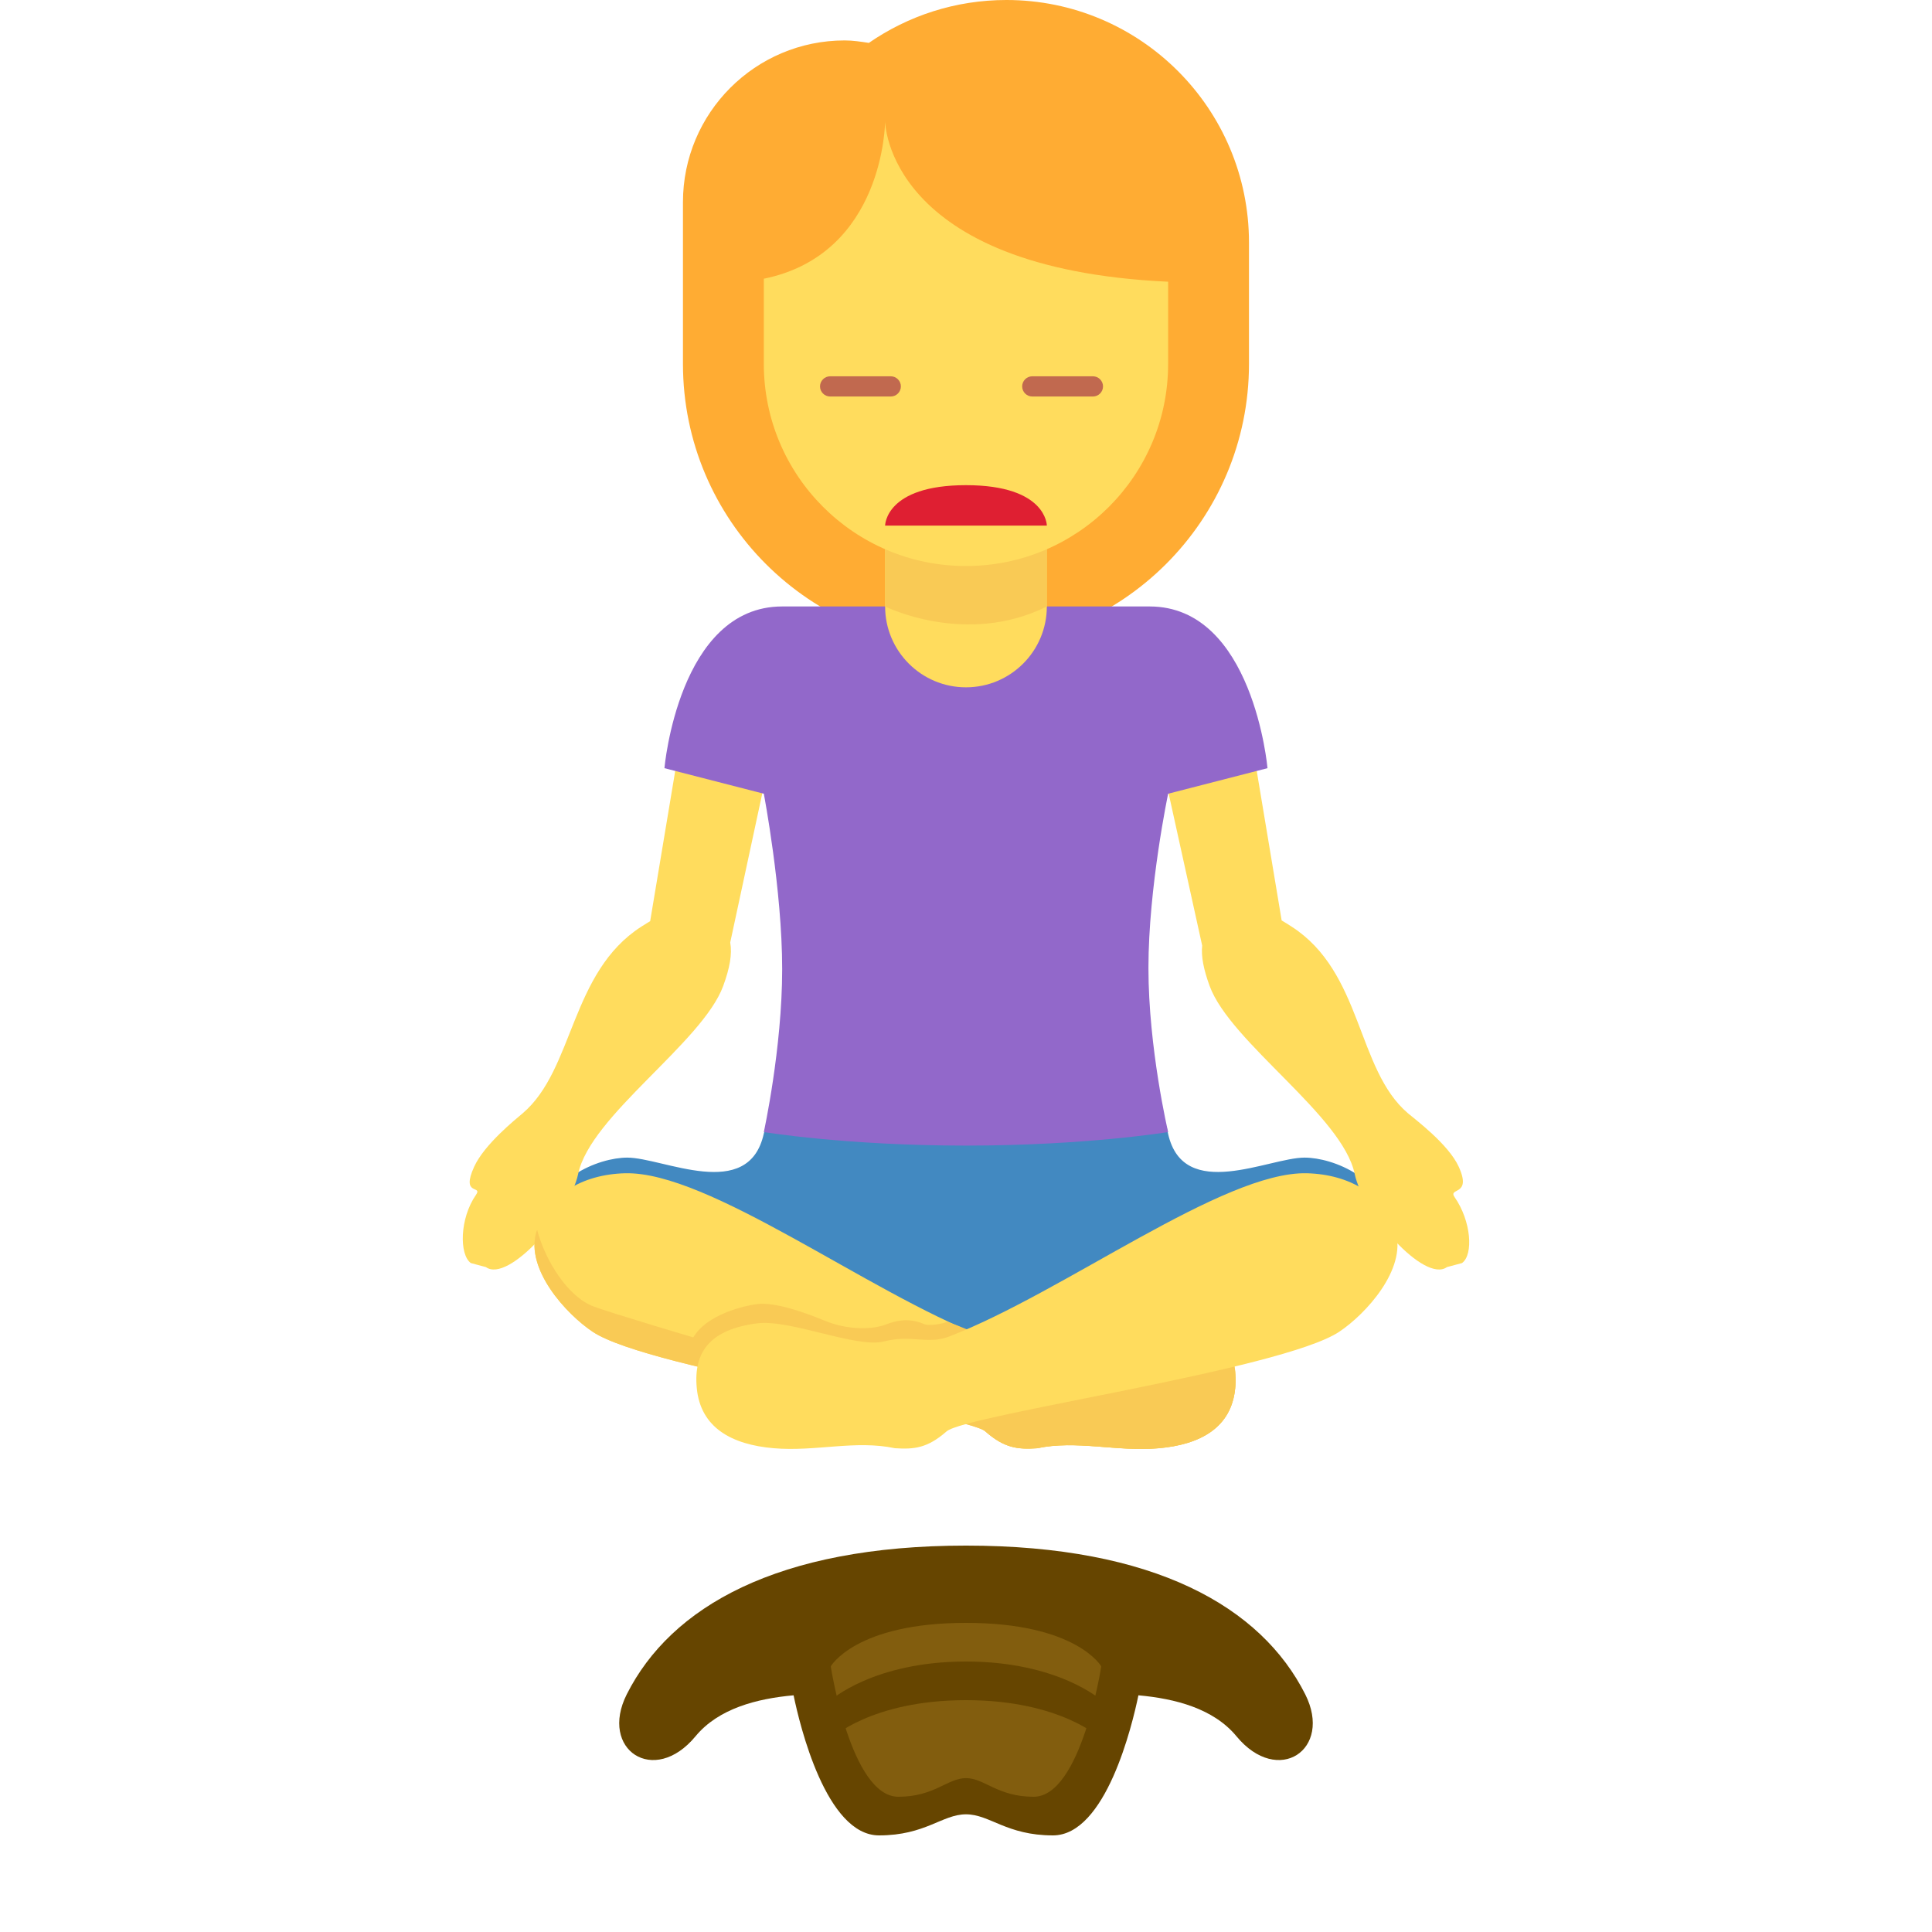 <?xml version="1.0" encoding="UTF-8" standalone="no"?>
<!-- Created with Inkscape (http://www.inkscape.org/) -->

<svg
   xmlns:dc="http://purl.org/dc/elements/1.1/"
   xmlns:cc="http://creativecommons.org/ns#"
   xmlns:rdf="http://www.w3.org/1999/02/22-rdf-syntax-ns#"
   xmlns:svg="http://www.w3.org/2000/svg"
   xmlns="http://www.w3.org/2000/svg"
   xmlns:sodipodi="http://sodipodi.sourceforge.net/DTD/sodipodi-0.dtd"
   xmlns:inkscape="http://www.inkscape.org/namespaces/inkscape"
   width="1000"
   height="1000"
   viewBox="0 0 1000 1000"
   version="1.1"
   id="svg8"
   inkscape:version="0.92.4 5da689c313, 2019-01-14"
   sodipodi:docname="emoji_u1f9d8_200d_1f3a9.svg">
  <defs
     id="defs2" />
  <sodipodi:namedview
     id="base"
     pagecolor="#ffffff"
     bordercolor="#666666"
     borderopacity="1.0"
     inkscape:pageopacity="0.0"
     inkscape:pageshadow="2"
     inkscape:zoom="0.70000002"
     inkscape:cx="380.9303"
     inkscape:cy="180.0312"
     inkscape:document-units="px"
     inkscape:current-layer="layer1"
     showgrid="true"
     inkscape:window-width="1916"
     inkscape:window-height="1056"
     inkscape:window-x="0"
     inkscape:window-y="20"
     inkscape:window-maximized="1"
     units="px"
     gridtolerance="10"
     inkscape:snap-bbox="true"
     inkscape:bbox-paths="true"
     inkscape:bbox-nodes="true"
     inkscape:snap-bbox-edge-midpoints="true"
     inkscape:snap-bbox-midpoints="true"
     inkscape:object-paths="true"
     inkscape:snap-intersection-paths="true"
     inkscape:snap-smooth-nodes="true"
     inkscape:snap-midpoints="true"
     inkscape:snap-nodes="false"
     inkscape:snap-object-midpoints="true">
    <inkscape:grid
       type="xygrid"
       id="grid815"
       units="px"
       spacingx="50"
       spacingy="50" />
  </sodipodi:namedview>
  <g
     inkscape:label="Layer 1"
     inkscape:groupmode="layer"
     id="layer1"
     transform="translate(0,-32.417)">
    <path
       inkscape:connector-curvature="0"
       style="fill:#4289c1;stroke-width:20.927"
       d="m 722.481,672.004 c -3.725,-29.842 -32.813,-40.41 -47.232,-40.41 -18.499,0 -62.613,23.145 -70.628,-12.242 l -0.774,-3.83 -207.385,-0.251 -1.109,3.851 c -7.848,35.743 -52.15,12.472 -70.691,12.472 -14.419,0 -43.507,10.568 -47.232,40.41 0,0 141.57,50.999 222.557,50.999 81.05,0 222.494,-50.999 222.494,-50.999 z"
       id="path1773" />
    <path
       inkscape:connector-curvature="0"
       style="fill:#ffdc5d;stroke-width:20.927"
       d="m 377.878,388.466 c -11.426,-1.904 -22.182,5.818 -24.087,17.202 L 336.527,509.193 c -1.486,0.9 -2.972,1.821 -4.541,2.825 -36.873,23.668 -34.759,73.851 -61.399,96.598 -3.578,3.055 -19.86,16.03 -25.175,27.728 -7.031,15.444 4.604,9.292 0.942,14.544 -8.496,12.221 -8.664,30.93 -2.658,35.283 l 7.806,2.093 c 11.656,8.434 43.549,-27.958 47.734,-48.174 6.278,-30.197 64.35,-68.012 75.106,-97.373 3.39,-9.292 4.688,-16.469 3.62,-22.475 l 23.145,-107.669 c 1.904,-11.426 -11.845,-22.224 -23.229,-24.108 z m 375.051,263.636 c -3.662,-5.253 9.145,-0.335 2.114,-15.779 -5.336,-11.719 -22.789,-24.673 -26.347,-27.728 -26.64,-22.747 -23.354,-72.93 -60.227,-96.598 -1.737,-1.13 -3.432,-2.176 -5.085,-3.16 L 646.181,405.668 c -1.883,-11.384 -12.703,-19.085 -24.066,-17.202 -11.405,1.904 -25.845,12.682 -23.961,24.087 l 24.087,109.28 c -0.586,5.692 0.753,12.389 3.85,20.885 10.736,29.339 68.828,67.154 75.106,97.373 4.206,20.236 36.099,56.628 47.734,48.174 l 7.806,-2.093 c 6.048,-4.395 4.709,-21.848 -3.809,-34.069 z"
       id="path1775" />
    <path
       inkscape:connector-curvature="0"
       style="fill:#ffdc5d;stroke-width:20.927"
       d="m 599.535,782.016 c -21.764,1.862 -42.272,-4.353 -62.781,0 -9.94,0.628 -16.783,0 -26.724,-8.706 -9.94,-8.706 -173.421,-31.704 -203.262,-51.585 -13.77,-9.187 -34.78,-32.227 -29.214,-51.585 5.504,-19.106 23.836,-29.904 45.997,-30.449 43.214,-1.067 125.561,61.546 185.224,84.544 10.84,4.185 19.839,-1.088 33.567,2.49 14.293,3.725 48.487,-11.614 65.899,-9.333 23.626,3.118 32.939,14.293 31.076,33.567 -1.967,20.383 -18.018,29.193 -39.782,31.055 z"
       id="path1777" />
    <path
       inkscape:connector-curvature="0"
       style="fill:#f9ca55;stroke-width:20.927"
       d="m 599.535,782.016 c -21.764,1.862 -42.272,-4.353 -62.781,0 -9.94,0.628 -16.783,0 -26.724,-8.706 -9.94,-8.706 18.604,-50.203 32.332,-46.625 14.293,3.725 48.487,-11.614 65.899,-9.333 23.626,3.118 32.939,14.293 31.076,33.567 -1.988,20.425 -18.039,29.235 -39.803,31.097 z M 357.6,727.313 c 4.981,-13.058 24.861,-18.646 34.194,-19.881 9.333,-1.235 24.861,4.353 35.429,8.706 10.568,4.353 23.396,4.897 31.474,1.779 8.078,-3.118 13.979,-2.595 20.048,0 1.632,0.691 8.852,0 11.426,-1.402 0,0 37.459,12.891 23.773,17.244 -13.665,4.353 -113.444,10.966 -127.11,10.966 -13.665,0 -29.235,-17.411 -29.235,-17.411 z"
       id="path1779" />
    <path
       inkscape:connector-curvature="0"
       style="fill:#f9ca55;stroke-width:20.927"
       d="m 277.555,670.141 c 0.126,-0.419 0.335,-0.774 0.46,-1.172 4.206,15.946 15.904,34.739 29.319,39.719 16.783,6.215 151.657,45.997 168.44,47.86 16.783,1.863 41.644,4.353 46.625,8.078 4.981,3.725 18.018,4.981 28.586,2.49 10.568,-2.49 37.292,7.45 50.978,4.353 13.665,-3.097 33.567,-9.312 37.292,-26.096 0.063,-0.314 0.146,-0.46 0.23,-0.712 0.084,2.009 0.063,4.081 -0.146,6.32 -1.967,20.404 -18.018,29.214 -39.782,31.076 -21.764,1.862 -42.272,-4.353 -62.781,0 -9.94,0.628 -16.783,0 -26.724,-8.706 -9.94,-8.706 -173.421,-31.704 -203.262,-51.585 -13.791,-9.229 -34.801,-32.29 -29.235,-51.627 z"
       id="path1781" />
    <path
       inkscape:connector-curvature="0"
       style="fill:#ffdc5d;stroke-width:20.927"
       d="m 400.437,782.016 c 21.764,1.862 42.272,-4.353 62.781,0 9.94,0.628 16.783,0 26.724,-8.706 9.94,-8.706 173.421,-31.704 203.262,-51.585 13.77,-9.187 34.78,-32.227 29.214,-51.585 -5.504,-19.106 -23.836,-29.904 -45.997,-30.449 -43.214,-1.067 -125.561,61.546 -185.224,84.544 -10.84,4.185 -19.839,-1.088 -33.567,2.49 -14.293,3.725 -48.487,-11.614 -65.899,-9.333 -23.626,3.118 -32.939,14.293 -31.076,33.567 1.967,20.383 18.018,29.193 39.782,31.055 z"
       id="path1783" />
    <path
       inkscape:connector-curvature="0"
       style="fill:#ffac33;stroke-width:20.927"
       d="m 520.913,32.417 c -26.452,0 -50.957,8.224 -71.193,22.203 -4.102,-0.628 -8.224,-1.277 -12.514,-1.277 -46.227,0 -83.707,37.48 -83.707,83.707 v 83.707 c 0,80.903 65.585,146.488 146.488,146.488 80.903,0 146.488,-65.585 146.488,-146.488 v -62.76 c 0,-69.352 -56.209,-125.582 -125.561,-125.582 z"
       id="path1785" />
    <path
       inkscape:connector-curvature="0"
       style="fill:#9268ca;stroke-width:20.927"
       d="M 595.057,346.319 H 404.853 c -53.615,0 -60.939,83.707 -60.939,83.707 l 51.438,13.226 c 0,0 9.501,49.722 9.501,90.76 0,41.038 -9.501,84.356 -9.501,84.356 0,0 42.502,7.01 104.634,7.01 62.132,0 104.634,-7.01 104.634,-7.01 0,0 -10.191,-43.34 -10.191,-84.984 0,-41.644 10.191,-90.132 10.191,-90.132 l 51.438,-13.226 c 0,0 -7.387,-83.707 -61.002,-83.707 z"
       id="path1787" />
    <path
       inkscape:connector-curvature="0"
       style="fill:#ffdc5d;stroke-width:20.927"
       d="m 458.133,262.612 v 83.707 c 0,23.103 18.75,41.854 41.854,41.854 23.103,0 41.854,-18.75 41.854,-41.854 v -83.707 z"
       id="path1789" />
    <path
       inkscape:connector-curvature="0"
       style="fill:#f9ca55;stroke-width:20.927"
       d="m 541.84,262.612 -83.707,0.398 v 83.31 c 0,0 41.854,20.927 83.707,0 z"
       id="path1791" />
    <path
       inkscape:connector-curvature="0"
       style="fill:#ffdc5d;stroke-width:20.927"
       d="m 458.133,95.197 c 0,0 -0.23,68.745 -62.781,81.489 v 44.072 c 0,57.8 46.834,104.634 104.634,104.634 57.8,0 104.634,-46.813 104.634,-104.634 V 178.235 C 458.53,171.455 458.133,95.197 458.133,95.197 Z"
       id="path1793" />
    <path
       inkscape:connector-curvature="0"
       style="fill:#df1f32;stroke-width:20.927"
       d="m 541.84,304.466 h -83.707 c 0,0 0,-20.927 41.854,-20.927 41.854,0 41.854,20.927 41.854,20.927 z"
       id="path1795" />
    <g
       id="g2446"
       transform="translate(-2.304,22.122)">
      <path
         id="path2442"
         d="m 463.365,215.527 h -31.39 c -2.867,0 -5.232,-2.365 -5.232,-5.232 0,-2.867 2.365,-5.232 5.232,-5.232 h 31.39 c 2.888,0 5.232,2.365 5.232,5.232 0,2.867 -2.344,5.232 -5.232,5.232 z"
         style="fill:#c1694f;stroke-width:20.927"
         inkscape:connector-curvature="0" />
      <path
         id="path2440"
         d="m 567.999,215.527 h -31.39 c -2.888,0 -5.232,-2.365 -5.232,-5.232 0,-2.867 2.344,-5.232 5.232,-5.232 h 31.39 c 2.888,0 5.232,2.365 5.232,5.232 0,2.867 -2.344,5.232 -5.232,5.232 z"
         style="fill:#c1694f;stroke-width:20.927"
         inkscape:connector-curvature="0" />
    </g>
    <g
       id="g3342"
       transform="matrix(10,0,0,-10,-12611.78,10747.725)">
      <g
         id="g3328">
        <path
           style="fill:#664500"
           d="m 1325.178,981.661 c -1.19,1.441 -3.182,1.951 -5.076,2.121 -0.318,-1.538 -1.683,-7.251 -4.424,-7.251 -2.403,0 -3.269,1.091 -4.5,1.091 -1.231,0 -2.097,-1.091 -4.5,-1.091 -2.741,0 -4.106,5.713 -4.424,7.251 -1.894,-0.17 -3.886,-0.681 -5.076,-2.121 -2.153,-2.606 -5,-0.686 -3.558,2.174 2.278,4.517 7.788,7.696 17.558,7.696 9.769,0 15.279,-3.179 17.558,-7.696 1.442,-2.86 -1.405,-4.78 -3.558,-2.174 z"
           id="path3295"
           inkscape:connector-curvature="0" />
      </g>
      <path
         id="path3297"
         d="m 1314.678,978.531 c -1.869,0 -2.543,0.964 -3.5,0.964 -0.957,0 -1.631,-0.964 -3.5,-0.964 -2.463,0 -3.5,6.75 -3.5,6.75 0,0 1.282,2.25 7,2.25 5.719,0 7,-2.25 7,-2.25 0,0 -1.037,-6.75 -3.5,-6.75 z"
         inkscape:connector-curvature="0"
         style="fill:#825d0e" />
      <path
         id="path3299"
         d="m 1304.178,981.531 c 0,0 2.074,2 7,2 4.927,0 7,-2 7,-2 v 2 c 0,0 -2.222,2 -7,2 -4.778,0 -7,-2 -7,-2 z"
         inkscape:connector-curvature="0"
         style="fill:#664500" />
    </g>
  </g>
</svg>

